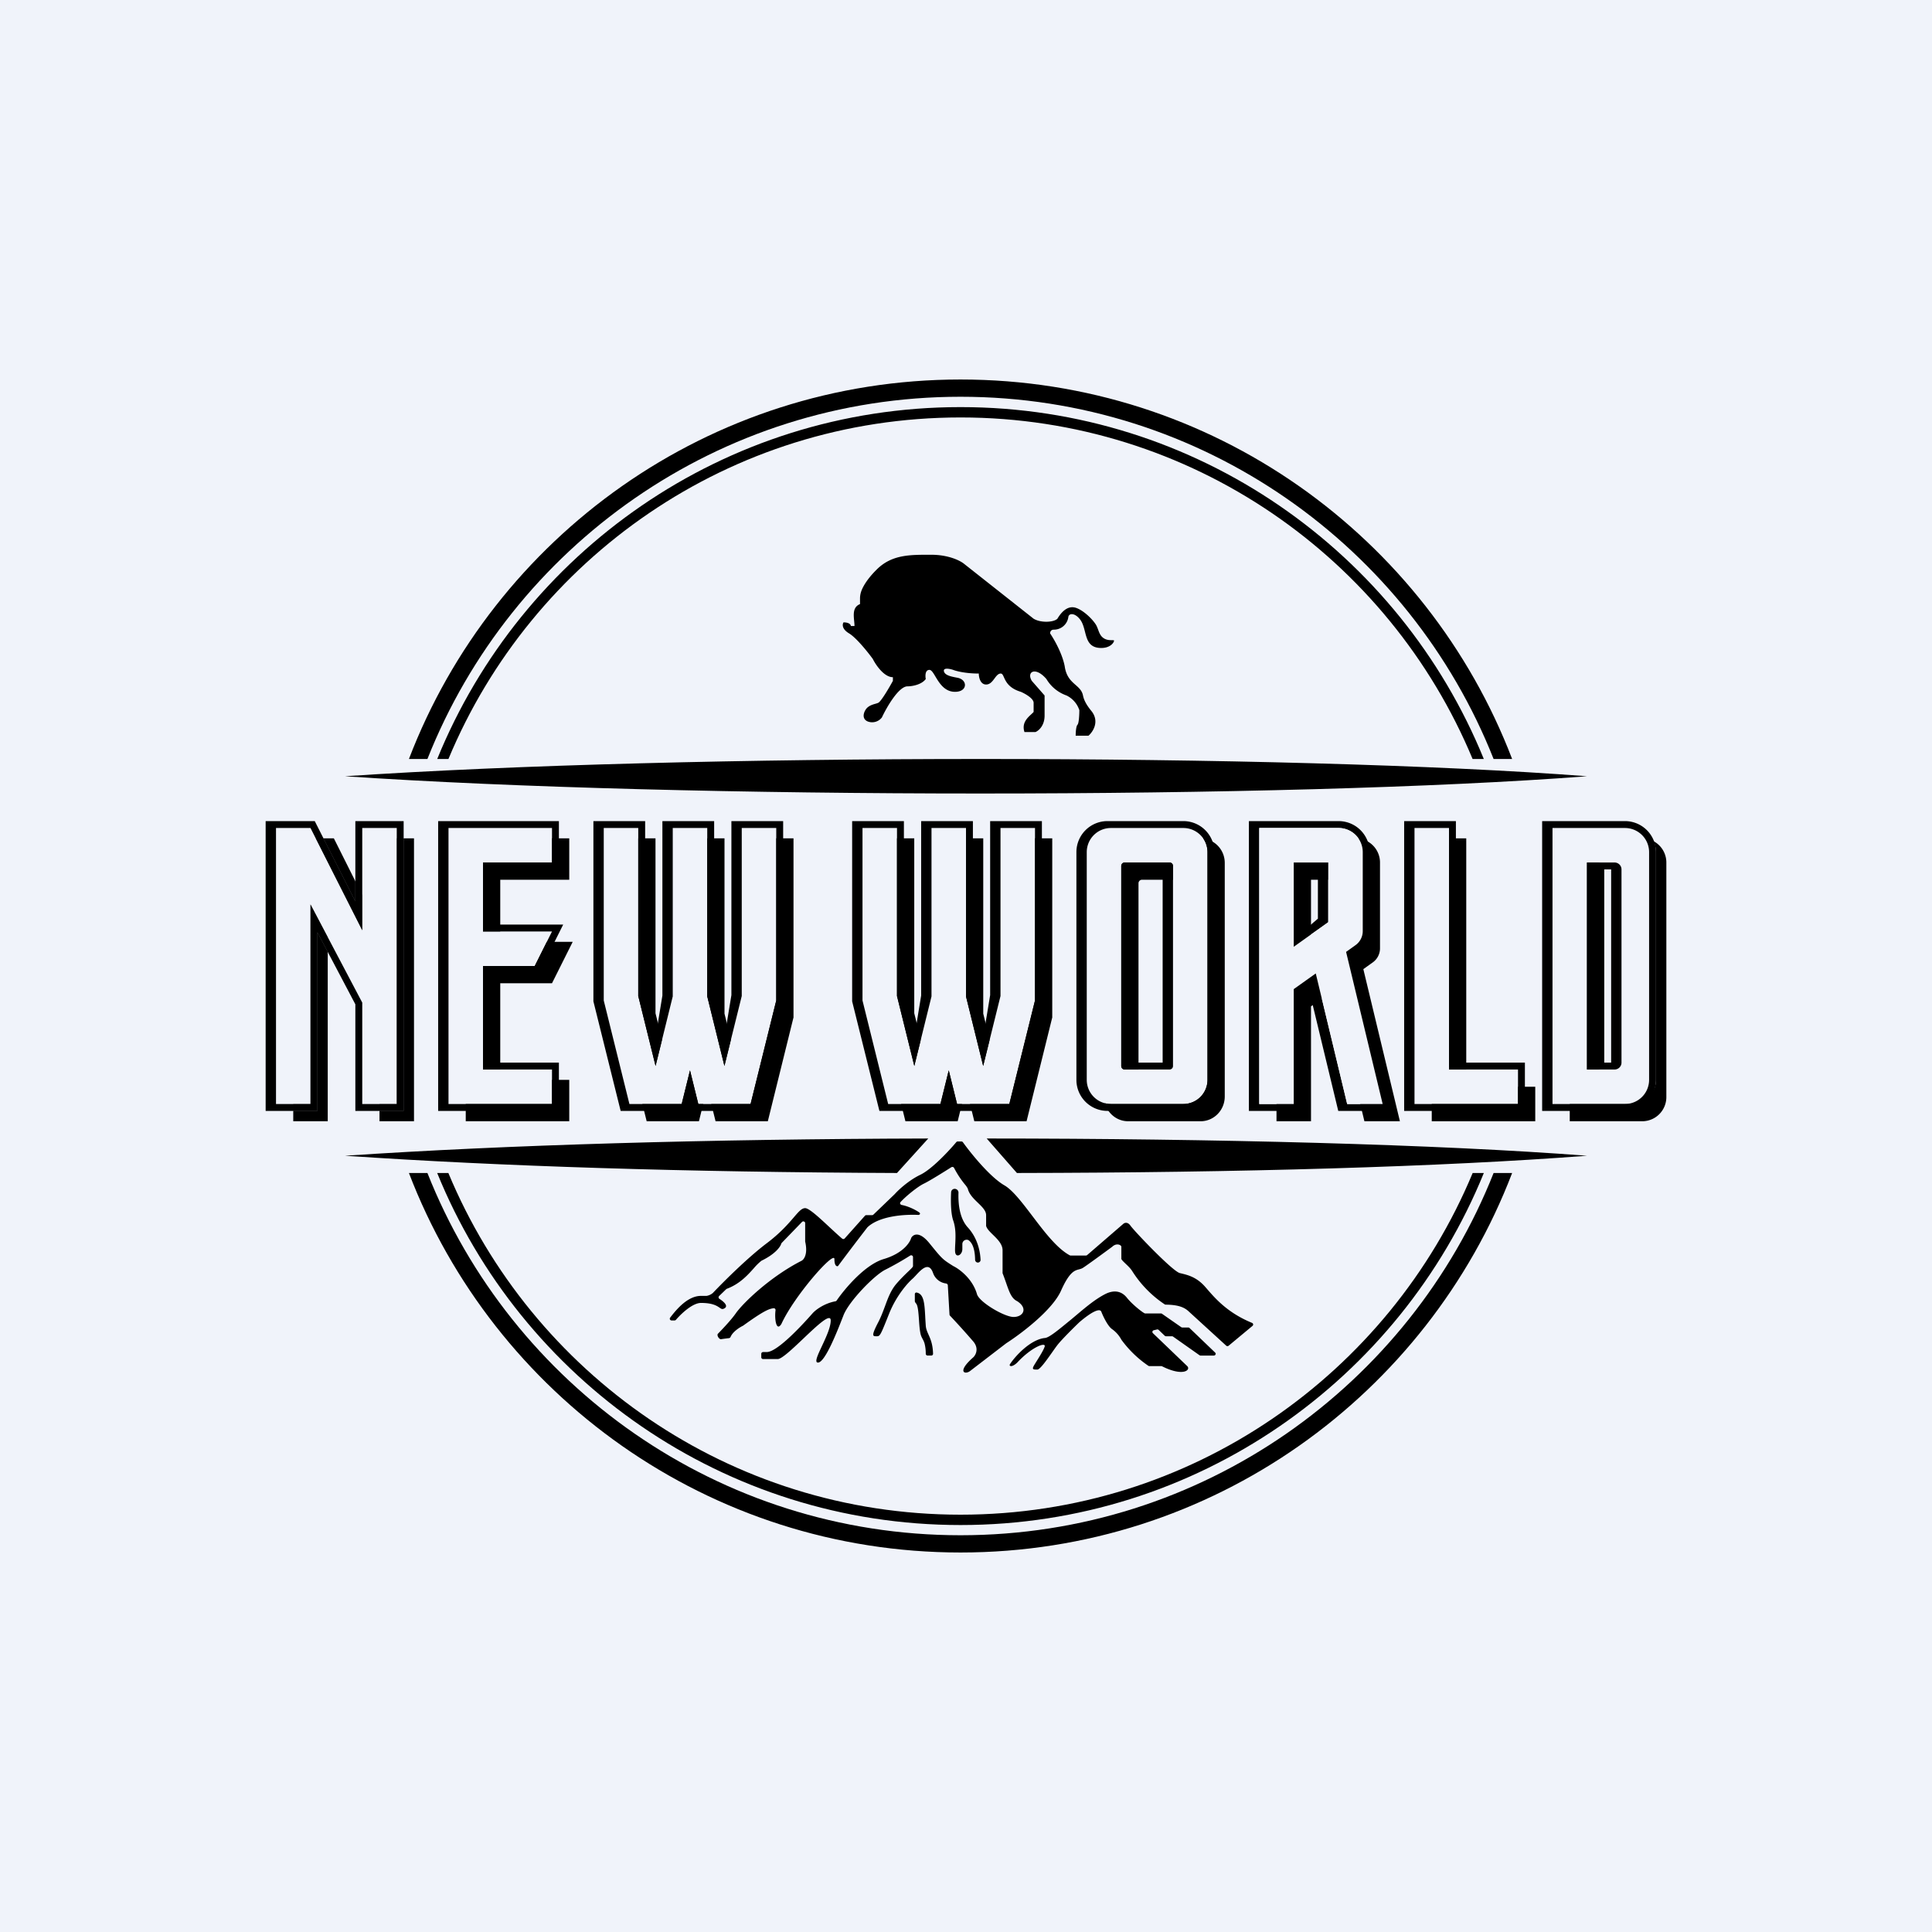 <!-- by TradeStack --><svg width="56" height="56" fill="none" xmlns="http://www.w3.org/2000/svg"><path fill="#F0F3FA" d="M0 0h56v56H0z"/><path d="M24.662 18.146h.106c0-.212-.106-.53.16-.636v-.159c0-.134.039-.244.105-.363.1-.18.245-.348.384-.485.442-.436.976-.423 1.576-.423.509 0 .848.176.954.265l2.013 1.589c.212.127.583.106.689 0 .159-.265.34-.376.53-.318.206.064.46.299.578.477.085.128.087.294.216.393.144.11.318.047.318.084 0 .053-.106.212-.37.212-.537 0-.392-.541-.617-.83-.153-.195-.32-.179-.337-.071a.422.422 0 01-.424.37c-.085 0-.106.071-.106.107.177.264.365.643.424.953.074.53.464.521.53.848.045.224.212.406.265.477.212.297.017.583-.106.689h-.371c0-.089.01-.276.053-.318.042-.043.053-.3.053-.424a.727.727 0 00-.371-.424 1.103 1.103 0 01-.583-.477c-.318-.37-.583-.212-.424.053l.371.424v.583c0 .296-.176.441-.265.477h-.318c-.106-.318.177-.477.265-.583v-.265c0-.127-.247-.265-.37-.318-.53-.159-.456-.53-.583-.53-.16 0-.212.318-.424.318-.17 0-.212-.212-.212-.318-.382 0-.653-.07-.742-.106-.106-.035-.307-.074-.265.053.038.114.238.146.388.175.304.058.298.408-.07.408-.477 0-.583-.636-.742-.636-.127 0-.123.177-.106.265-.127.17-.406.212-.53.212-.254 0-.6.6-.741.9a.356.356 0 01-.406.12c-.151-.058-.148-.205-.074-.331.093-.162.294-.172.374-.212.085-.042.318-.441.424-.636v-.106c-.255 0-.495-.353-.583-.53-.141-.194-.477-.614-.689-.741-.212-.127-.194-.265-.159-.318.17 0 .212.07.212.106z" fill="#000"/><path fill-rule="evenodd" clip-rule="evenodd" d="M19.424 38.194c.19-.25.514-.632.894-.632h.162a.38.38 0 00.182-.084c.338-.355 1.017-1.03 1.563-1.442.39-.294.62-.56.78-.746.144-.168.232-.271.333-.271.113 0 .405.271.697.543.13.12.26.242.375.34a.054.054 0 00.075-.006l.585-.656a.054.054 0 01.04-.018h.166a.054.054 0 00.038-.014l.62-.596c.106-.119.402-.397.741-.56.331-.158.824-.685 1.044-.947a.054.054 0 01.042-.019h.105c.018 0 .034.008.044.022.238.331.788 1.01 1.203 1.25.242.14.518.503.812.89.344.454.714.941 1.083 1.138a.052.052 0 00.025.006h.443a.055.055 0 00.036-.013l1.044-.902c.036-.034.127-.071.212.05.106.153 1.219 1.323 1.43 1.374l.03.007c.207.05.46.109.712.4l.036.041c.254.294.609.705 1.314.995a.051.051 0 01.015.087l-.693.576a.055.055 0 01-.07-.002l-1.078-.985c-.105-.1-.261-.201-.674-.204a.053.053 0 01-.028-.007 3.228 3.228 0 01-.94-.959c-.052-.085-.132-.16-.2-.224-.048-.047-.091-.087-.113-.122a.041.041 0 01-.006-.022v-.344c0-.05-.138-.122-.265 0-.23.17-.72.529-.847.61-.038.024-.075.034-.115.045-.128.033-.278.073-.521.617-.254.57-1.166 1.254-1.59 1.526l-1.059.813c-.159.102-.36 0 .106-.407.07-.067.17-.254 0-.457a23.238 23.238 0 00-.676-.75.049.049 0 01-.014-.031l-.049-.85c-.002-.027-.025-.048-.053-.052a.457.457 0 01-.374-.301c-.119-.344-.34-.107-.5.067-.03.032-.058.062-.082.085-.142.12-.477.489-.69 1.018-.214.537-.255.638-.32.657a.18.18 0 01-.05.004c-.106 0-.159 0 .053-.407.082-.158.14-.317.197-.469.088-.24.171-.464.333-.65.132-.153.252-.267.338-.35.086-.082.139-.133.139-.159v-.26c0-.041-.047-.066-.083-.043a8.702 8.702 0 01-.712.405c-.318.153-1.06.916-1.219 1.323l-.014.036c-.166.425-.521 1.337-.727 1.337-.109 0-.009-.214.115-.478.117-.25.255-.545.255-.743 0-.228-.398.15-.796.528-.312.296-.623.591-.74.591h-.424a.052.052 0 01-.053-.05v-.102c0-.028.024-.051.053-.051h.106c.265 0 .858-.59 1.325-1.12.103-.117.358-.295.665-.351a.055.055 0 00.036-.023c.238-.346.824-1.042 1.365-1.202.544-.16.754-.467.793-.605a.047.047 0 01.004-.01c.056-.1.235-.203.527.157.226.278.314.387.42.476.068.057.144.105.27.185.176.085.56.367.688.814.066.233.795.662 1.06.662.288 0 .423-.255.105-.458-.163-.079-.224-.253-.321-.532-.029-.082-.06-.173-.1-.274a.05.05 0 01-.002-.017v-.652c0-.177-.146-.32-.277-.448-.093-.091-.179-.175-.2-.26a.042.042 0 010-.01v-.3c0-.128-.114-.239-.237-.358-.12-.116-.248-.24-.291-.398a.129.129 0 01-.003-.013.635.635 0 00-.088-.127 2.735 2.735 0 01-.309-.472.056.056 0 00-.079-.022c-.228.145-.638.4-.794.475-.183.087-.522.363-.68.536-.029.03-.006.077.036.084.17.031.388.13.512.22.035.027.012.07-.032.068-.406-.02-1.128.03-1.476.36a81.019 81.019 0 00-.843 1.11c-.005.009-.012.015-.02.017-.038.006-.093-.028-.093-.208 0-.254-1.166 1.068-1.537 1.882-.147.235-.203-.138-.17-.397.005-.032-.02-.061-.053-.059-.137.013-.303.085-.885.504a.066.066 0 01-.009.005c-.1.049-.294.174-.355.32a.06.06 0 01-.048.038 6.92 6.92 0 00-.228.03c-.06.008-.133-.116-.091-.158.183-.188.4-.423.515-.588.212-.305 1.006-1.068 1.907-1.526.07-.034.19-.192.107-.554a.052.052 0 01-.001-.011v-.526c0-.047-.06-.069-.092-.035l-.587.607a.06.06 0 00-.014.024c-.028.093-.175.3-.574.493a1.592 1.592 0 00-.22.216c-.176.197-.407.455-.78.596a.054.054 0 00-.02.011l-.207.2a.052.052 0 00.01.082c.12.077.261.2.153.27-.067.043-.097.023-.151-.015-.076-.052-.2-.137-.538-.137-.245 0-.576.315-.726.49a.055.055 0 01-.041.018h-.084c-.043 0-.068-.046-.043-.08zm8.629-2.616c-.256-.28-.28-.733-.271-1.005a.11.11 0 00-.108-.114.103.103 0 00-.105.097c-.012.23-.013.608.06.819.08.231.07.463.06.672-.004.067-.007.131-.007.193 0 .02.002.04.004.058.026.172.208.08.208-.094v-.144c0-.07.056-.126.125-.126.022 0 .044.006.062.019.156.118.18.394.183.563.001.044.037.08.08.08.044 0 .08-.036.078-.08-.008-.184-.058-.597-.369-.938zm1.219 3.968c.14-.22.582-.712 1.006-.763.115 0 .371-.21.675-.46l.09-.073.182-.153c.253-.212.522-.439.807-.586.197-.101.44-.133.63.102.16.203.488.458.53.458h.46c.01 0 .022.003.03.01l.556.387c.009.006.02.01.03.01h.174c.014 0 .027.005.037.015l.742.712c.033.032.01.087-.038.087H34.8a.054.054 0 01-.032-.01l-.766-.54a.054.054 0 00-.032-.01h-.172a.054.054 0 01-.038-.015l-.175-.168a.054.054 0 00-.05-.013l-.092.022a.05.05 0 00-.025.085l.994.954c.105.102-.085.295-.636.05l-.095-.045a.055.055 0 00-.024-.005h-.342a.053.053 0 01-.03-.009 3.182 3.182 0 01-.78-.754.896.896 0 00-.266-.305c-.127-.082-.264-.373-.317-.509-.04-.102-.255-.02-.636.305-.16.153-.509.499-.636.661-.044.057-.1.137-.16.222-.159.225-.346.49-.423.49-.106 0-.159 0-.106-.101.018-.034.053-.09.095-.157.082-.131.188-.301.223-.403.053-.152-.37 0-.794.458-.16.153-.245.102-.212.05zm-2.454-1.382c.004.084.01.172.016.263.008.1.043.175.081.261.057.127.123.276.13.553a.05.05 0 01-.052.05h-.105a.052.052 0 01-.054-.05 1.195 1.195 0 00-.037-.306.648.648 0 00-.054-.123c-.022-.042-.044-.084-.056-.13-.028-.11-.04-.271-.05-.427-.015-.201-.028-.395-.078-.464a.575.575 0 00-.011-.015c-.015-.019-.031-.04-.031-.061v-.204c0-.028.024-.051.052-.046.213.039.229.324.249.699z" fill="#000"/><path d="M10 22.5c9.886-.667 27.278-.667 36 0-8.722.667-26.167.667-36 0zM26.906 33c-6.34.017-12.218.184-16.906.5 4.521.307 9.848.475 16 .5l.906-1zM29.476 34l-.876-1c6.628.002 13.068.169 17.4.5-4.225.323-10.064.49-16.524.5zM8.5 24.3h1.177l1.436 2.865L11 24.3h1v8.2h-1v-3.24l-1.5-2.845V32.5h-1v-8.2z" fill="#000"/><path opacity=".5" d="M8 24h1l1.5 2.965V24h1v8h-1v-2.94L9 26.216V32H8v-8z" fill="#F0F3FA"/><path opacity=".5" fill-rule="evenodd" clip-rule="evenodd" d="M9.123 23.8l1.177 2.326V23.8h1.4v8.4h-1.4v-3.09l-1.1-2.087V32.2H7.8v-8.4h1.323zM9 26.215l1.5 2.846V32h1v-8h-1v2.965L9 24H8v8h1v-5.785z" fill="#F0F3FA"/><path d="M8 24h1l1.5 2.965V24h1v8h-1v-2.94L9 26.216V32H8v-8z" fill="#F0F3FA"/><path fill-rule="evenodd" clip-rule="evenodd" d="M9.123 23.8l1.177 2.326V23.8h1.4v8.4h-1.4v-3.09l-1.1-2.087V32.2H7.7v-8.4h1.423zM9 26.215l1.5 2.846V32h1v-8h-1v2.965L9 24H8v8h1v-5.785zM14.5 24.3h-1v8.2h3v-1.2h-2v-2.8H16l.6-1.2h-2.1v-1.8h2v-1.2h-2z" fill="#000"/><path fill-rule="evenodd" clip-rule="evenodd" d="M14 24h-1v8h3v-1h-2v-3h1.5l.5-1h-2v-2h2v-1h-2z" fill="#F0F3FA"/><path fill-rule="evenodd" clip-rule="evenodd" d="M12.7 23.8h3.5v1.4h-2v1.6h2.124l-.7 1.4H14.2v2.6h2v1.4h-3.5v-8.4zM14 31v-3h1.5l.5-1h-2v-2h2v-1h-3v8h3v-1h-2zM19 24.3h-1v5.2l.003.003.741 2.997h1.515l.241-.975.241.975h1.515l.741-2.997L23 29.5v-5.2h-1v5.07l-.502 2.027L21 29.381V24.3h-1v5.081l-.498 2.016L19 29.37V24.3z" fill="#000"/><path fill-rule="evenodd" clip-rule="evenodd" d="M18.5 24h-1v5l.744 3h1.515l.241-.975.241.975h1.515l.744-3v-5h-1v4.869l-.502 2.028-.498-2.016V24h-1v4.881l-.498 2.016-.502-2.028V24z" fill="#F0F3FA"/><path fill-rule="evenodd" clip-rule="evenodd" d="M17.2 23.8h1.5v5.045l.302 1.22.198-1.208V23.8h1.5v5.057l.299 1.207.201-1.22V23.8h1.5v5.224l-.788 3.176h-1.828L20 31.858l-.084.342H17.99l-.79-3.176V23.8zm2.8 7.225l.241.975h1.515l.744-3v-5h-1v4.87l-.502 2.027-.498-2.016V24h-1v4.881l-.498 2.016-.502-2.028V24h-1v5l.744 3h1.515l.241-.975zM26.5 24.3h-1v5.2l.003.003.741 2.997h1.515l.241-.975.241.975h1.515l.741-2.997.003-.003v-5.2h-1v5.07l-.502 2.027-.498-2.016V24.3h-1v5.081l-.498 2.016-.502-2.028V24.3z" fill="#000"/><path fill-rule="evenodd" clip-rule="evenodd" d="M26 24h-1v5l.744 3h1.515l.241-.975.241.975h1.515L30 29v-5h-1v4.869l-.502 2.028L28 28.881V24h-1v4.881l-.498 2.016L26 28.87V24z" fill="#F0F3FA"/><path fill-rule="evenodd" clip-rule="evenodd" d="M24.7 23.8h1.5v5.045l.302 1.22.198-1.208V23.8h1.5v5.057l.299 1.207.201-1.22V23.8h1.5v5.224l-.788 3.176h-1.828l-.084-.342-.084.342H25.49l-.79-3.176V23.8zm2.8 7.225l.241.975h1.515L30 29v-5h-1v4.87l-.502 2.027L28 28.881V24h-1v4.881l-.498 2.016L26 28.87V24h-1v5l.744 3h1.515l.241-.975zM33.1 25.5c-.055 0-.1.046-.1.102v5.77c0 .057.045.103.1.103h1.3c.055 0 .1-.046.1-.103v-5.77a.101.101 0 00-.1-.102h-1.3zm-.4-1.2c-.387 0-.7.321-.7.717v6.765c0 .397.313.718.7.718h2.1c.387 0 .7-.321.7-.718v-6.765a.709.709 0 00-.7-.717h-2.1z" fill="#000"/><path fill-rule="evenodd" clip-rule="evenodd" d="M32.6 25a.1.1 0 00-.1.1v5.8a.1.1 0 00.1.1h1.3a.1.1 0 00.1-.1v-5.8a.1.1 0 00-.1-.1h-1.3zm-.4-1a.7.7 0 00-.7.7v6.6a.7.7 0 00.7.7h2.1a.7.7 0 00.7-.7v-6.6a.7.7 0 00-.7-.7h-2.1z" fill="#F0F3FA"/><path fill-rule="evenodd" clip-rule="evenodd" d="M32.7 30.8h1v-5.6h-1v5.6zm-1.5-6.1a.9.9 0 01.9-.9h2.2a.9.9 0 01.9.9v6.6a.9.9 0 01-.9.9h-2.2a.9.9 0 01-.9-.9v-6.6zm1.3.4a.1.1 0 01.1-.1h1.3a.1.1 0 01.1.1v5.8a.1.1 0 01-.1.1h-1.3a.1.1 0 01-.1-.1v-5.8zm-1-.4a.7.7 0 01.7-.7h2.1a.7.7 0 01.7.7v6.6a.7.7 0 01-.7.7h-2.1a.7.7 0 01-.7-.7v-6.6zM37 24.3h2.3a.7.7 0 01.7.7v2.489a.5.5 0 01-.21.407l-.273.195 1.06 4.409h-1.029l-.91-3.784-.638.454v3.33h-1v-8.2zm1 1.2h1v1.731l-1 .712V25.5z" fill="#000"/><path fill-rule="evenodd" clip-rule="evenodd" d="M36.2 23.8h2.6a.9.9 0 01.9.9v2.289a.7.7 0 01-.294.57l-.163.116L40.33 32.2h-1.54l-.88-3.65-.21.223V32.2h-1.5v-8.4zm.3 4.355V32h1v-3.33l.639-.454.91 3.784h1.028l-1.06-4.41.273-.194a.5.5 0 00.21-.407V24.7a.7.7 0 00-.7-.7h-2.3v4.155zm1-3.155h1v1.731l-1 .712V25zm.2 2.055l.5-.427V25.2h-.5v1.855z" fill="#000"/><path fill-rule="evenodd" clip-rule="evenodd" d="M36.5 24h2.3a.7.7 0 01.7.7v2.289a.5.5 0 01-.21.407l-.273.195L40.077 32h-1.029l-.91-3.784-.638.454V32h-1v-8zm1 1h1v1.73l-1 .713V25z" fill="#F0F3FA"/><path fill-rule="evenodd" clip-rule="evenodd" d="M42.5 24.3h-1v8.2h3v-1h-2v-7.2z" fill="#000"/><path fill-rule="evenodd" clip-rule="evenodd" d="M42 24h-1v8h3v-1h-2v-7z" fill="#F0F3FA"/><path fill-rule="evenodd" clip-rule="evenodd" d="M40.7 23.8h1.5v7h2v1.4h-3.5v-8.4zM42 31v-7h-1v8h3v-1h-2zM47.6 24.3h-2.1v8.2h2.1a.7.7 0 00.7-.7V25a.7.7 0 00-.7-.7zm-1.1 1.4v6h-.2a.2.2 0 00.2-.2v-5.8z" fill="#000"/><path fill-rule="evenodd" clip-rule="evenodd" d="M47.3 24H45v8h2.3a.7.7 0 00.7-.7v-6.6a.7.7 0 00-.7-.7zm-1 1H46v6h.3a.2.2 0 00.2-.2v-5.6a.2.2 0 00-.2-.2z" fill="#F0F3FA"/><path fill-rule="evenodd" clip-rule="evenodd" d="M44.7 23.8h2.4a.9.9 0 01.9.9v6.6a.9.9 0 01-.9.9h-2.4v-8.4zm2 1.4h-.5v5.6h.5v-5.6zm.4-1.2a.7.7 0 01.7.7v6.6a.7.7 0 01-.7.7H45v-8h2.1zm-.3 1c.11 0 .2.09.2.2v5.6a.2.2 0 01-.2.2H46v-6h.8z" fill="#000"/><path d="M27.841 12.1c-6.69 0-12.424 4.087-14.843 9.9h-.325c2.437-5.983 8.31-10.2 15.168-10.2 6.858 0 12.731 4.217 15.168 10.2h-.325c-2.419-5.813-8.154-9.9-14.843-9.9z" fill="#000"/><path d="M27.841 11.5c-7.016 0-13.017 4.35-15.452 10.5h-.536c2.46-6.432 8.69-11 15.988-11 7.297 0 13.528 4.568 15.989 11h-.537c-2.435-6.15-8.435-10.5-15.452-10.5zM43.293 34c-2.435 6.15-8.435 10.5-15.452 10.5-7.016 0-13.017-4.35-15.452-10.5h-.536c2.46 6.432 8.69 11 15.988 11 7.297 0 13.528-4.568 15.989-11h-.537z" fill="#000"/><path d="M42.686 34c-2.419 5.815-8.154 9.904-14.845 9.904-6.69 0-12.426-4.089-14.845-9.904h-.324c2.435 5.985 8.31 10.204 15.17 10.204 6.859 0 12.733-4.22 15.168-10.204h-.324z" fill="#000"/></svg>